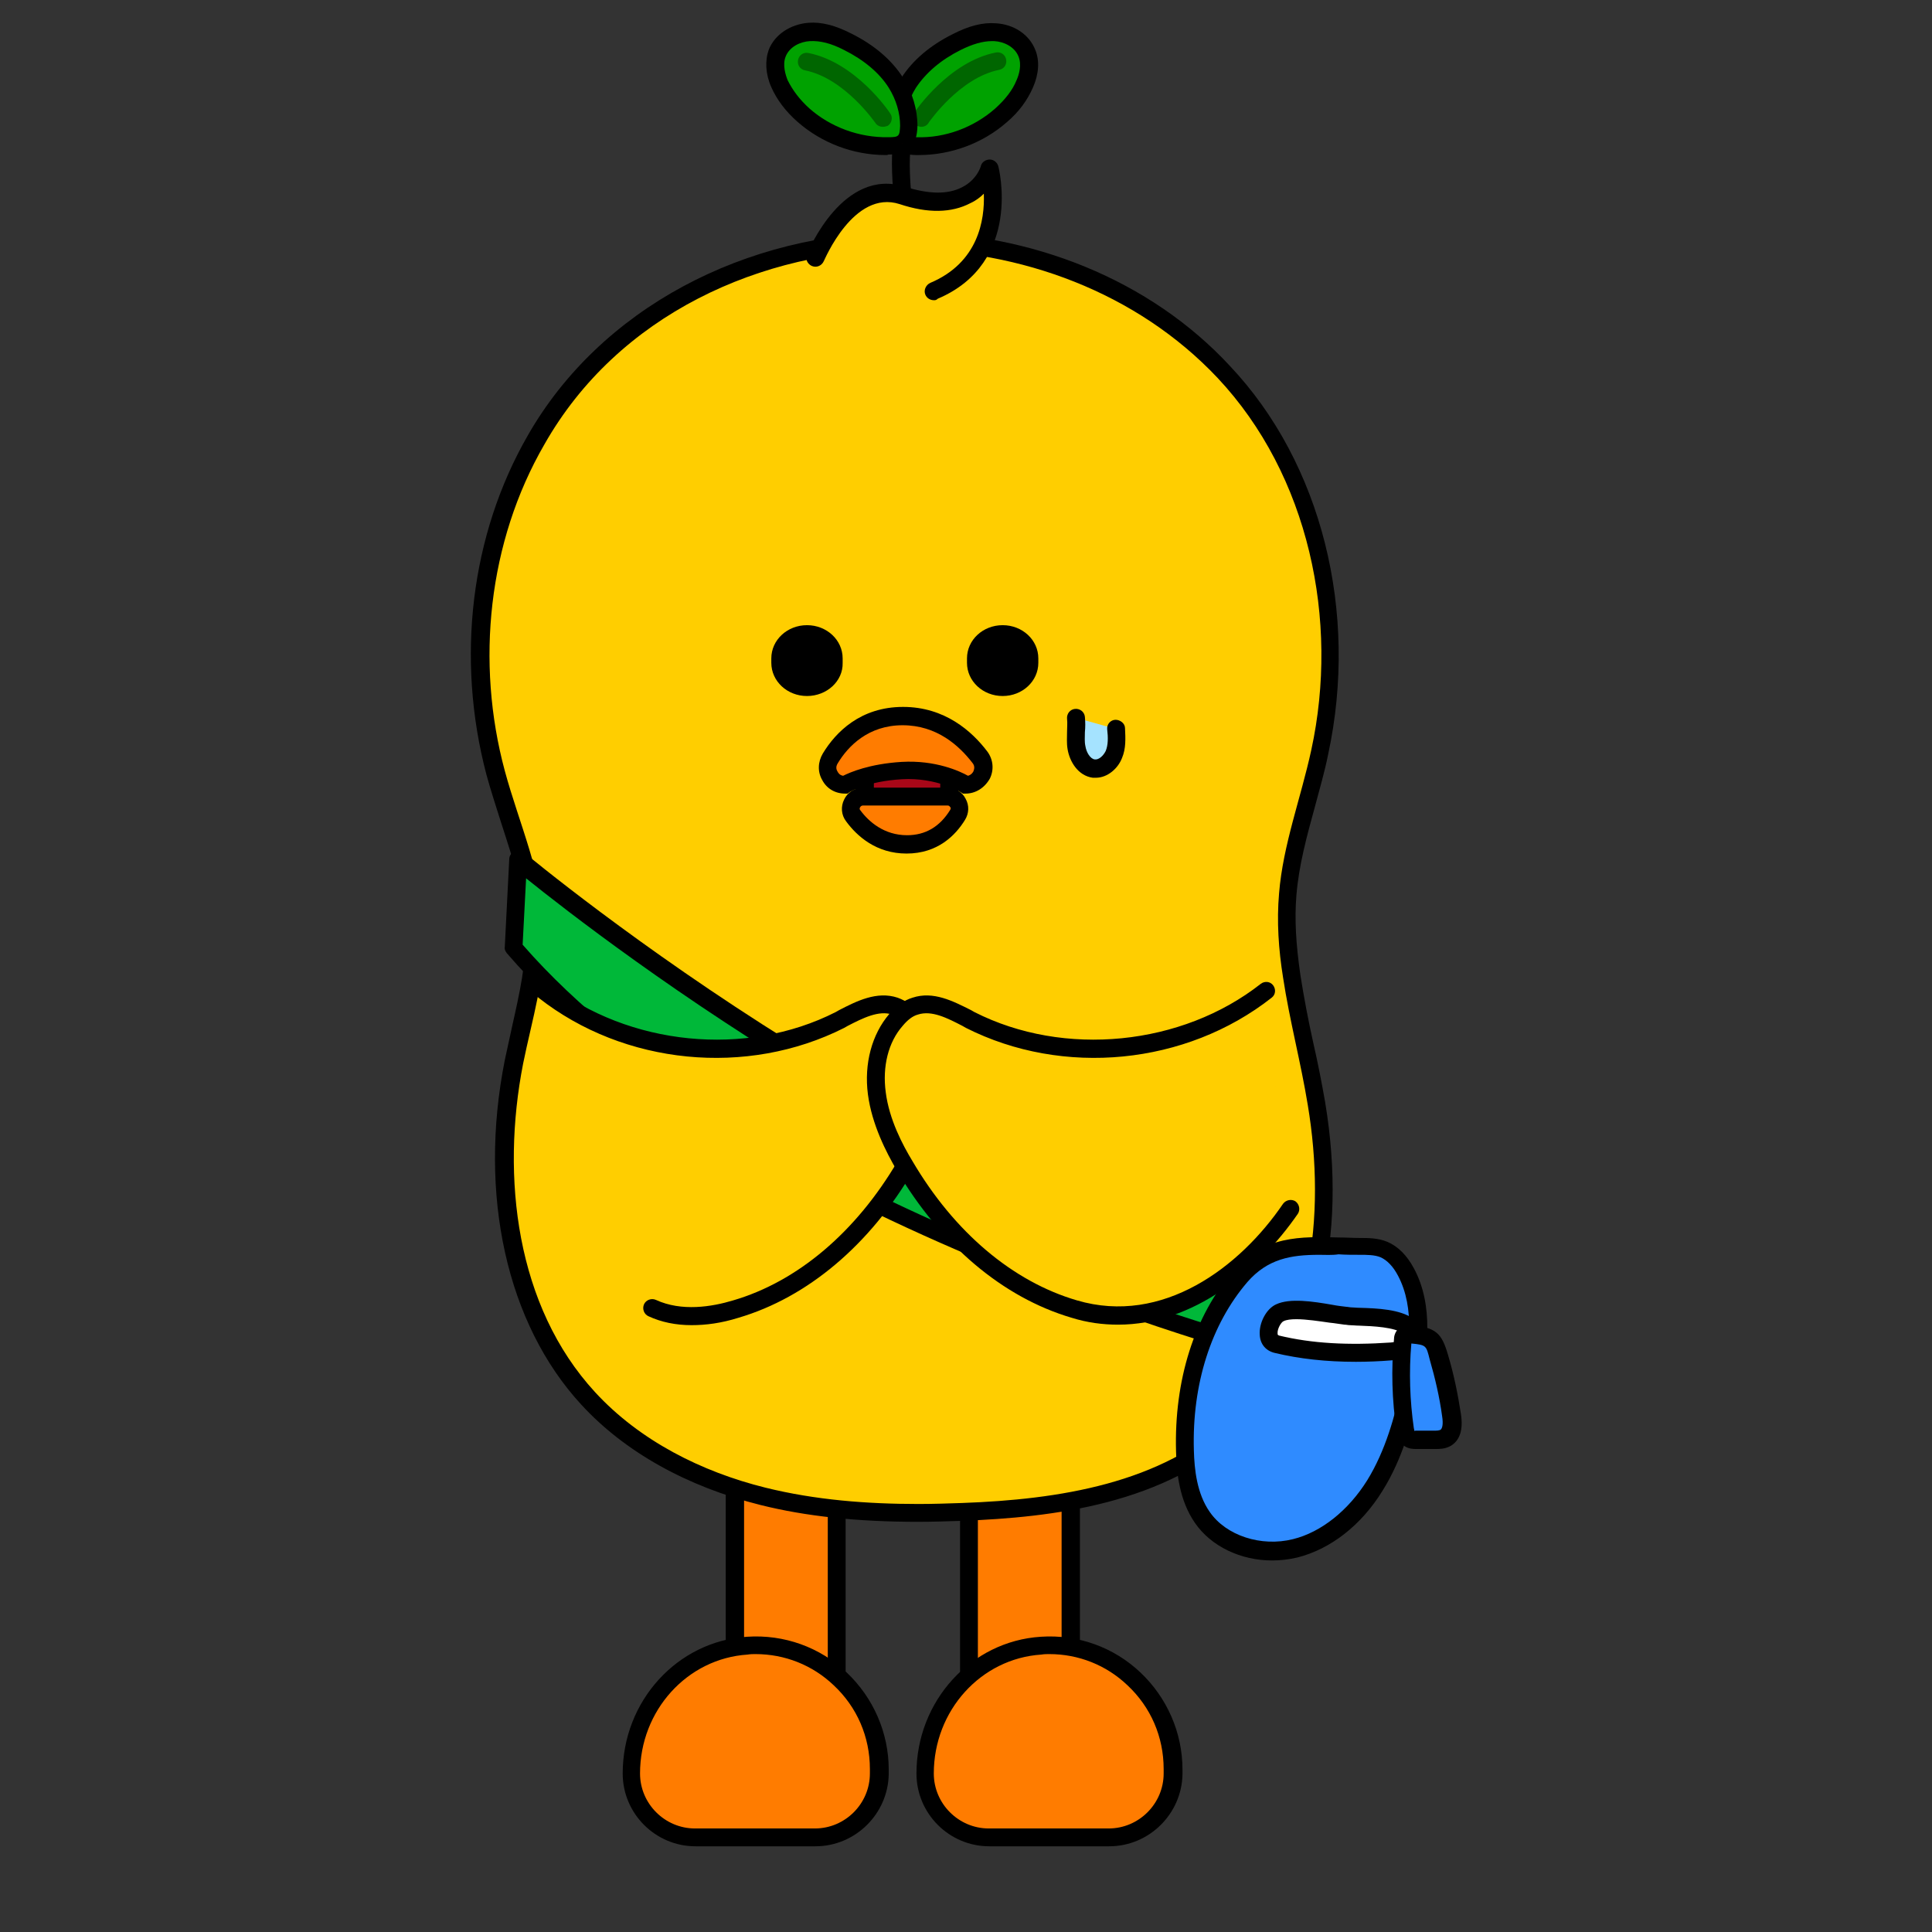 <?xml version="1.0" encoding="utf-8"?>
<!-- Generator: Adobe Illustrator 26.0.3, SVG Export Plug-In . SVG Version: 6.00 Build 0)  -->
<svg version="1.1" id="레이어_1" xmlns="http://www.w3.org/2000/svg" xmlns:xlink="http://www.w3.org/1999/xlink" x="0px"
	 y="0px" viewBox="0 0 390 390" style="enable-background:new 0 0 390 390;" xml:space="preserve">
<rect x="0" y="0" width="390" height="390" fill="#333333" stroke="none"/>
<style type="text/css">
	.st0{fill:#00A200;}
	.st1{fill:#006600;}
	.st2{fill:#FFCE00;}
	.st3{fill:#FF7C00;}
	.st4{fill-rule:evenodd;clip-rule:evenodd;}
	.st5{fill:#00B839;}
	.st6{fill:#2F8BFF;}
	.st7{fill:#FFFFFF;}
	.st8{fill:#A90718;}
	.st9{fill:#A5E3FF;}
</style>
<g>
	<g>
		<path class="st0" d="M202.1,23.3c2-1.8,3.7-3.9,4.8-6.3c0.8-2,1.2-4.2,0.5-6.2c-1-2.5-3.7-4.1-6.5-4.2s-5.4,0.8-7.8,2
			c-3.8,1.9-7.4,4.6-9.7,8.2c-1.7,2.6-2.6,5.7-2.6,8.7c0.1,3.2,1.1,4,4.1,4.1C191.1,29.7,197.4,27.4,202.1,23.3z"/>
		<path d="M185.5,31.3c-0.2,0-0.4,0-0.6,0c-4.1-0.1-5.8-1.8-5.9-5.8c-0.1-3.3,1-6.8,2.9-9.7c2.3-3.6,5.8-6.6,10.4-8.9
			c3.3-1.7,6.1-2.4,8.7-2.2c3.7,0.2,6.8,2.3,8,5.4c0.9,2.2,0.7,4.9-0.5,7.6c-1.1,2.5-2.8,4.9-5.3,7l0,0
			C198.4,28.9,192,31.3,185.5,31.3z M200.2,8.3c-1.8,0-3.9,0.6-6.3,1.8c-4,2-7,4.6-9,7.6c-1.5,2.4-2.3,5.1-2.3,7.7
			c0,2.1,0.2,2.2,2.4,2.3c5.8,0.2,11.6-2,15.9-5.8l0,0c2-1.8,3.5-3.7,4.3-5.7c0.5-1.1,1.1-3.1,0.4-4.8c-0.8-2-3-3-4.9-3.1
			C200.6,8.3,200.4,8.3,200.2,8.3z M202.1,23.3L202.1,23.3L202.1,23.3z"/>
	</g>
	<g>
		<path class="st1" d="M186,25.6c-0.3,0-0.7-0.1-1-0.3c-0.8-0.6-1-1.7-0.5-2.5c0.3-0.4,7-10.3,16.5-12.2c1-0.2,1.9,0.4,2.1,1.4
			c0.2,1-0.4,1.9-1.4,2.1c-8,1.6-14.1,10.5-14.2,10.6C187.2,25.3,186.6,25.6,186,25.6z"/>
	</g>
	<g>
		<path class="st0" d="M162.2,23.3c-2-1.8-3.7-3.9-4.8-6.3c-0.8-2-1.2-4.2-0.5-6.2c1-2.5,3.7-4.1,6.5-4.2s5.4,0.8,7.8,2
			c3.8,1.9,7.4,4.6,9.7,8.2c1.7,2.6,2.6,5.7,2.6,8.7c-0.1,3.2-1.1,4-4.1,4.1C173.1,29.7,166.9,27.4,162.2,23.3z"/>
		<path d="M178.8,31.3c-6.5,0-12.9-2.4-17.8-6.7c0,0,0,0,0,0c-2.4-2.1-4.2-4.5-5.3-7c-1.2-2.7-1.3-5.4-0.5-7.6c1.2-3,4.3-5.1,8-5.4
			c2.6-0.2,5.4,0.5,8.7,2.2c4.6,2.3,8.1,5.3,10.4,8.9c1.9,3,2.9,6.4,2.9,9.7c-0.1,4.1-1.8,5.8-5.9,5.8
			C179.2,31.3,179,31.3,178.8,31.3z M163.4,21.9c4.3,3.8,10.1,5.9,15.9,5.8c2.2,0,2.3-0.2,2.4-2.3c0-2.6-0.8-5.3-2.3-7.7
			c-1.9-3-5-5.6-9-7.6c-2.7-1.4-4.9-1.9-6.9-1.8c-1.9,0.1-4.1,1.1-4.9,3.1c-0.7,1.7,0,3.8,0.4,4.8C160,18.2,161.4,20.1,163.4,21.9
			L163.4,21.9z"/>
	</g>
	<g>
		<path class="st1" d="M178.2,25.6c-0.6,0-1.2-0.3-1.5-0.8c-0.1-0.1-6.2-9-14.2-10.6c-1-0.2-1.6-1.1-1.4-2.1c0.2-1,1.1-1.6,2.1-1.4
			c9.5,1.9,16.2,11.7,16.5,12.2c0.6,0.8,0.3,2-0.5,2.5C178.9,25.5,178.6,25.6,178.2,25.6z"/>
	</g>
	<g>
		<path class="st2" d="M183.5,49.8c0,0-2.4-14.2-1.4-20.9"/>
		<path d="M181.7,50.1c-0.1-0.6-2.4-14.5-1.4-21.5l3.6,0.6c-1,6.3,1.3,20.2,1.4,20.3L181.7,50.1z"/>
	</g>
</g>
<g>
	<g>
		<g>
			<rect x="148.4" y="274.4" class="st3" width="20.5" height="87.9"/>
		</g>
		<g>
			<path d="M170.7,364.1h-24.2v-91.5h24.2V364.1z M150.2,360.5h16.9v-84.2h-16.9V360.5z"/>
		</g>
	</g>
	<g>
		<g>
			<path class="st3" d="M177.5,357.1c0-14.4-12.1-25.9-26.7-25c-13.3,0.9-23.4,12.5-23.4,25.8v0c0,7.1,5.8,12.9,12.9,12.9h24.2
				c7.1,0,12.9-5.8,12.9-12.9V357.1z"/>
		</g>
		<g>
			<path d="M164.6,372.7h-24.2c-8.1,0-14.7-6.6-14.7-14.7c0-14.6,11-26.7,25.1-27.6c7.5-0.5,14.7,2.1,20.1,7.2
				c5.4,5.1,8.5,12.2,8.5,19.6v0.9C179.3,366.1,172.7,372.7,164.6,372.7z M152.5,333.9c-0.5,0-1,0-1.6,0.1
				c-12.2,0.8-21.7,11.3-21.7,24c0,6.1,5,11.1,11.1,11.1h24.2c6.1,0,11.1-5,11.1-11.1v-0.9c0-6.5-2.6-12.5-7.3-16.9
				C164,336.1,158.4,333.9,152.5,333.9z"/>
		</g>
	</g>
</g>
<g>
	<g>
		<g>
			<rect x="195.6" y="272.8" class="st3" width="20.5" height="88.1"/>
		</g>
		<g>
			<path d="M218,362.7h-24.2V271H218V362.7z M197.4,359h16.9v-84.5h-16.9V359z"/>
		</g>
	</g>
	<g>
		<g>
			<path class="st3" d="M236.8,357.1c0-14.4-12.1-25.9-26.7-25c-13.3,0.9-23.4,12.5-23.4,25.8v0c0,7.1,5.8,12.9,12.9,12.9h24.2
				c7.1,0,12.9-5.8,12.9-12.9V357.1z"/>
		</g>
		<g>
			<path d="M223.9,372.7h-24.2c-8.1,0-14.7-6.6-14.7-14.7c0-14.6,11-26.7,25.1-27.6c7.5-0.5,14.7,2.1,20.1,7.2
				c5.4,5.1,8.5,12.2,8.5,19.6v0.9C238.6,366.1,232,372.7,223.9,372.7z M211.8,333.9c-0.5,0-1,0-1.6,0.1
				c-12.2,0.8-21.7,11.3-21.7,24c0,6.1,5,11.1,11.1,11.1h24.2c6.1,0,11.1-5,11.1-11.1v-0.9c0-6.5-2.6-12.5-7.3-16.9
				C223.3,336.1,217.7,333.9,211.8,333.9z"/>
		</g>
	</g>
</g>
<g>
	<g>
		<g>
			<path class="st2" d="M185.3,305.4c-12.2,0-22.2-1.1-31.4-3.4c-14.5-3.6-26.7-10.5-35.3-19.8c-14.6-15.9-20.2-41.3-14.9-67.9
				c0.4-2.3,1-4.5,1.5-6.8c1.5-6.5,3-13.1,2.8-19.7c-0.2-7.5-2.5-14.6-5-22.1c-1-3.2-2.1-6.5-3-9.7c-6.2-23-3.2-47.6,8.2-67.3
				c14.2-24.7,42.8-40.1,74.5-40.1c25.2,0,48.7,9.7,64.5,26.5c18,19.2,25.4,48.6,19.3,76.7c-0.7,3.4-1.7,6.9-2.6,10.2
				c-1.6,6-3.4,12.2-3.9,18.5c-0.4,4.9-0.2,10.2,0.8,16.6c0.7,4.6,1.7,9.3,2.6,13.8c0.8,3.9,1.7,8,2.4,12c4.5,27.1-1.3,50.6-16,64.6
				c-15.3,14.6-37.7,17.2-55.5,17.8C191.2,305.3,188.3,305.4,185.3,305.4z"/>
		</g>
	</g>
	<g>
		<g>
			<path d="M182.6,50.4c23.4,0,46.9,8.6,63.2,25.9c18.4,19.6,24.6,48.9,18.9,75.1c-2.1,9.7-5.7,19.1-6.5,28.9
				c-0.5,5.7-0.1,11.4,0.8,17c1.3,8.6,3.6,17.2,5,25.8c3.7,22.2,0.9,47.4-15.4,63c-14.1,13.4-34.9,16.6-54.4,17.3
				c-2.9,0.1-5.9,0.2-8.8,0.2c-10.4,0-20.8-0.8-30.9-3.3c-12.9-3.2-25.4-9.5-34.4-19.3c-15.9-17.3-19-43.3-14.5-66.3
				c1.8-8.9,4.6-17.8,4.3-26.9c-0.3-11.1-5.1-21.5-8-32.2c-5.9-21.9-3.4-46.2,8-65.9C124.7,63.6,153.6,50.4,182.6,50.4 M182.6,46.8
				c-32.4,0-61.5,15.7-76,41C95,107.9,92,132.9,98.2,156.4c0.9,3.3,2,6.6,3,9.8c2.4,7.4,4.7,14.3,4.9,21.6
				c0.2,6.4-1.2,12.6-2.7,19.3c-0.5,2.3-1,4.6-1.5,6.9c-5.4,27.2,0.4,53.2,15.4,69.5c8.8,9.6,21.4,16.6,36.2,20.3
				c9.2,2.3,19.6,3.4,31.8,3.4c2.8,0,5.8-0.1,9-0.2c18.1-0.7,41-3.3,56.7-18.3c15.1-14.4,21.1-38.5,16.5-66.2c-0.7-4-1.5-8.1-2.4-12
				c-1-4.5-1.9-9.2-2.6-13.7c-0.9-6.2-1.2-11.3-0.8-16.1c0.5-6.1,2.1-11.9,3.8-18.1c0.9-3.4,1.9-6.8,2.6-10.3
				c6.2-28.7-1.3-58.8-19.8-78.4C232.3,56.6,208.3,46.8,182.6,46.8L182.6,46.8z"/>
		</g>
	</g>
</g>
<g>
	<g>
		<g>
			<g>
				<g>
					<g>
						<path class="st4" d="M202.4,140.5L202.4,140.5c-4,0-7.2-3-7.2-6.7v-0.9c0-3.7,3.2-6.7,7.2-6.7c4,0,7.2,3,7.2,6.7v0.9
							C209.6,137.5,206.4,140.5,202.4,140.5"/>
					</g>
				</g>
			</g>
			<g>
				<g>
					<g>
						<path class="st4" d="M162.9,140.5L162.9,140.5c-4,0-7.2-3-7.2-6.7v-0.9c0-3.7,3.2-6.7,7.2-6.7s7.2,3,7.2,6.7v0.9
							C170.2,137.5,166.9,140.5,162.9,140.5"/>
					</g>
				</g>
			</g>
		</g>
	</g>
</g>
<g>
	<g>
		<g>
			<path class="st5" d="M104.5,173.6c0,0,88.8,74.7,161.6,81.6c0,0-0.9,13.7-4.6,19.2c0,0-110.1-27.6-157.9-83.1L104.5,173.6z"/>
		</g>
		<g>
			<path d="M261.5,276.2c-0.1,0-0.3,0-0.4-0.1c-1.1-0.3-111.2-28.4-158.8-83.7c-0.3-0.4-0.5-0.8-0.4-1.3l0.9-17.7
				c0-0.7,0.5-1.3,1.1-1.6c0.6-0.3,1.4-0.2,1.9,0.3c0.9,0.7,89.3,74.5,160.6,81.2c1,0.1,1.7,0.9,1.6,1.9c0,0.6-1,14.3-4.9,20.1
				C262.7,275.9,262.1,276.2,261.5,276.2z M105.5,190.7c44.3,50.8,142.6,78.3,155.2,81.6c2-4,3.1-11.3,3.5-15.5
				c-64.9-7.1-142.5-67-158-79.5L105.5,190.7z"/>
		</g>
	</g>
	<g>
		<g>
			<path class="st6" d="M274.5,251.7c1.7,0,3.4,0,4.9,0.7c2,0.8,3.4,2.6,4.4,4.5c3.7,7,2.6,15.6,0.9,23.4
				c-1.5,6.8-3.5,13.7-7.2,19.7c-3.7,6-9.3,11-16.1,12.7c-6.8,1.7-14.8-0.5-18.8-6.3c-2.7-3.8-3.4-8.7-3.5-13.4
				c-0.4-12.6,2.9-25.8,11.2-35.3C257.1,250,265.2,251.7,274.5,251.7z"/>
		</g>
		<g>
			<path d="M256.8,315c-6.3,0-12.3-2.8-15.6-7.6c-3.1-4.5-3.7-10-3.8-14.4c-0.4-14.4,3.7-27.4,11.6-36.5c6.2-7.1,13.5-6.9,21.3-6.7
				c1.4,0,2.8,0.1,4.2,0.1c1.7,0,3.7,0,5.6,0.8c2.1,0.9,3.9,2.7,5.3,5.3c4.1,7.6,2.8,16.8,1.1,24.7c-1.4,6.4-3.4,13.8-7.4,20.2
				c-4.3,7-10.5,11.8-17.2,13.5C260.2,314.8,258.5,315,256.8,315z M266.3,253.3c-5.7,0-10.4,0.8-14.5,5.5
				c-7.3,8.5-11.2,20.6-10.8,34c0.1,3.8,0.6,8.7,3.2,12.4c3.3,4.8,10.4,7.1,16.8,5.5c5.7-1.4,11.2-5.8,15-11.9
				c3.7-6,5.6-13,6.9-19.1c1.6-7.3,2.8-15.6-0.7-22.2c-1-1.9-2.2-3.1-3.5-3.7c-1.2-0.5-2.8-0.5-4.2-0.5h0c-1.5,0-2.9,0-4.3-0.1
				C268.9,253.4,267.5,253.3,266.3,253.3z"/>
		</g>
	</g>
	<g>
		<g>
			<path class="st7" d="M271.6,265.7c-3.8-0.4-10.2-2-13.2-0.6c-2.1,0.9-3.6,5.6-0.6,6.3c7.5,1.8,15.4,2,23.1,1.5
				c2.9-0.2,6.9-2.6,3.4-5.1c-2.8-2-8.6-1.8-11.8-2C272.2,265.7,271.9,265.7,271.6,265.7z"/>
		</g>
		<g>
			<path d="M273.7,274.9c-6,0-11.4-0.6-16.4-1.8c-1.7-0.4-2.9-1.7-3-3.6c-0.2-2.4,1.3-5.3,3.3-6.2c2.8-1.3,7.4-0.6,11.4,0.1
				c1,0.2,2,0.3,2.8,0.4c0.3,0,0.6,0.1,0.8,0.1c0.5,0,1.2,0.1,1.9,0.1c3.6,0.1,8.1,0.3,10.8,2.2c2.3,1.7,2.3,3.5,2,4.4
				c-0.7,2.3-3.8,3.8-6.3,4C278.5,274.8,276,274.9,273.7,274.9z M261.7,266.3c-1.1,0-2,0.1-2.6,0.4c-0.5,0.2-1.3,1.6-1.2,2.5
				c0,0.3,0.1,0.3,0.3,0.4c6.6,1.6,14,2,22.6,1.4c1.5-0.1,2.9-0.9,3.1-1.3c0,0.1-0.2-0.2-0.6-0.5c-1.8-1.3-6.1-1.5-8.9-1.6
				c-0.7,0-1.4-0.1-2-0.1c-0.3,0-0.6-0.1-1-0.1l0,0c-0.9-0.1-1.9-0.3-3-0.4C266.3,266.7,263.7,266.3,261.7,266.3z"/>
		</g>
	</g>
	<g>
		<g>
			<path class="st6" d="M284.6,269.3c-0.4,0-0.9-0.1-1.2,0.2c-0.2,0.2-0.3,0.6-0.3,0.9c-0.6,6-0.4,12.1,0.5,18.1
				c0.1,0.7,0.3,1.4,0.8,1.8c0.4,0.3,0.9,0.3,1.4,0.3c1.2,0,2.4,0,3.6,0c0.8,0,1.6,0,2.3-0.4c1.5-0.9,1.5-3,1.2-4.6
				c-0.6-4-1.4-7.8-2.6-11.7C289.4,270.1,288.8,269.7,284.6,269.3z"/>
		</g>
		<g>
			<path d="M289.8,292.5c-0.1,0-0.2,0-0.3,0l-3.6,0c-0.6,0-1.5,0-2.4-0.6c-1.3-0.9-1.5-2.3-1.6-3.1c-0.9-6.1-1.1-12.4-0.5-18.5
				c0-0.4,0.1-1.3,0.9-2.1c0.9-0.9,2.1-0.8,2.6-0.7c0,0,0,0,0,0c4.9,0.5,6.1,1.5,7.4,6c1.2,4,2,8,2.6,11.9c0.5,3.2-0.2,5.4-2.1,6.5
				C291.7,292.5,290.6,292.5,289.8,292.5z M284.9,271.2c-0.5,5.8-0.3,11.5,0.5,17.1c0.1,0.3,0.1,0.5,0.1,0.6c0-0.1,0.2-0.1,0.3-0.1
				l3.6,0c0.5,0,1.1,0,1.4-0.2c0.3-0.2,0.6-1,0.3-2.8c-0.5-3.7-1.4-7.6-2.5-11.4C287.9,271.6,287.9,271.5,284.9,271.2z"/>
		</g>
	</g>
</g>
<g>
	<g>
		<path class="st2" d="M164.6,52.1c0,0,6.5-16.1,17.5-12.5c14.6,4.7,17.6-5.4,17.6-5.4s4.8,17.9-11.2,24.6"/>
	</g>
	<g>
		<path d="M188.5,60.6c-0.7,0-1.4-0.4-1.7-1.1c-0.4-0.9,0.1-2,1-2.4c9.7-4.1,11-12.7,10.8-18c-0.7,0.7-1.6,1.4-2.7,1.9
			c-3.8,2-8.6,2.1-14.3,0.2c-9.3-3-15.2,11.4-15.3,11.5c-0.4,0.9-1.4,1.4-2.4,1c-0.9-0.4-1.4-1.4-1-2.4c0.3-0.7,7.3-17.6,19.8-13.6
			c4.8,1.5,8.6,1.6,11.5,0.1c3-1.5,3.8-4.2,3.8-4.3c0.2-0.8,1-1.3,1.8-1.3c0.8,0,1.5,0.6,1.7,1.3c0.1,0.2,5,19.5-12.2,26.8
			C189,60.6,188.8,60.6,188.5,60.6z"/>
	</g>
</g>
<g>
	<g>
		<path class="st2" d="M109.7,200c16.6,13.1,40.9,15.4,59.8,5.9c3.5-1.8,7.3-4,11.1-2.7c1.5,0.5,2.8,1.6,3.9,2.8
			c3.4,4,4.5,9.6,3.9,14.8c-0.7,5.2-2.9,10.1-5.6,14.6c-7.7,13.2-19.5,24.6-34.2,29c-5.5,1.6-11.6,2.2-16.9-0.2"/>
	</g>
	<g>
		<path d="M139.6,267.5c-3.2,0-6.1-0.6-8.7-1.8c-0.9-0.4-1.3-1.5-0.9-2.4c0.4-0.9,1.5-1.3,2.4-0.9c5.2,2.4,11.3,1.4,15.6,0.1
			c13-3.8,24.8-13.8,33.2-28.1c3.2-5.4,4.8-9.7,5.4-13.9c0.7-5.2-0.6-10.1-3.4-13.4c-1-1.2-2-1.9-3.1-2.3c-2.7-0.9-5.9,0.7-9,2.3
			l-0.7,0.4c-19.6,9.9-44.4,7.5-61.7-6.1c-0.8-0.6-0.9-1.8-0.3-2.5c0.6-0.8,1.8-0.9,2.5-0.3c16,12.5,39.7,14.9,57.8,5.7l0.7-0.4
			c3.5-1.8,7.6-3.9,11.8-2.5c1.7,0.6,3.2,1.7,4.7,3.3c3.5,4.1,5.1,10,4.3,16.2c-0.8,6.1-3.7,11.7-5.8,15.3
			c-8.8,15.1-21.4,25.7-35.3,29.8C145.6,267.1,142.5,267.5,139.6,267.5z"/>
	</g>
</g>
<g>
	<g>
		<path class="st2" d="M255.5,200c-16.6,13.1-40.9,15.4-59.8,5.9c-3.5-1.8-7.3-4-11.1-2.7c-1.5,0.5-2.8,1.6-3.9,2.8
			c-3.4,4-4.5,9.6-3.9,14.8c0.7,5.2,2.9,10.1,5.6,14.6c7.7,13.2,19.5,24.6,34.2,29c17.7,5.2,34-6.1,43.6-20.2"/>
	</g>
	<g>
		<path d="M225.7,267.4c-3.1,0-6.2-0.4-9.4-1.4c-13.9-4.1-26.4-14.7-35.3-29.8c-2.1-3.6-5-9.2-5.8-15.3c-0.8-6.2,0.8-12.1,4.3-16.2
			c1.4-1.6,3-2.8,4.7-3.3c4.2-1.4,8.2,0.7,11.8,2.5l0.7,0.4c18.1,9.2,41.9,6.8,57.8-5.7c0.8-0.6,1.9-0.5,2.5,0.3
			c0.6,0.8,0.5,1.9-0.3,2.5c-17.3,13.6-42.1,16-61.7,6.1l-0.7-0.4c-3.1-1.6-6.2-3.2-9-2.3c-1.1,0.3-2.1,1.1-3.1,2.3
			c-2.9,3.3-4.1,8.2-3.4,13.4c0.7,5.5,3.4,10.6,5.4,13.9c8.4,14.3,20.2,24.3,33.2,28.1c17.3,5.1,32.9-6.7,41.6-19.5
			c0.6-0.8,1.7-1,2.5-0.5c0.8,0.6,1,1.7,0.5,2.5C254,256.6,240.9,267.4,225.7,267.4z"/>
	</g>
</g>
<g>
	<g>
		<g>
			<rect x="174.6" y="152.5" class="st8" width="17.1" height="10.5"/>
		</g>
		<g>
			<path d="M193.4,164.9h-20.7v-14.2h20.7V164.9z M176.4,161.3h13.4v-6.9h-13.4V161.3z"/>
		</g>
	</g>
	<g>
		<g>
			<path class="st3" d="M191.2,160.8c1.9,0,3.1,2.1,2.1,3.7c-1.7,2.7-4.8,5.9-10.2,5.9c-5.3,0-8.8-3.1-10.8-5.8
				c-1.2-1.6,0-3.9,2-3.9H191.2z"/>
		</g>
		<g>
			<path d="M183,172.3c-6.1,0-10-3.5-12.2-6.5c-1-1.3-1.1-3-0.4-4.4c0.7-1.5,2.2-2.4,3.8-2.4h17c1.5,0,3,0.8,3.7,2.2
				c0.8,1.4,0.7,3-0.1,4.3C192.9,168.6,189.3,172.3,183,172.3z M174.2,162.6c-0.3,0-0.5,0.2-0.6,0.4c-0.1,0.2-0.1,0.4,0.1,0.6
				c1.7,2.3,4.8,5,9.4,5c3.7,0,6.6-1.7,8.7-5.1c0.2-0.3,0.1-0.5,0-0.6c-0.1-0.1-0.2-0.3-0.5-0.3H174.2z"/>
		</g>
	</g>
	<g>
		<g>
			<path class="st3" d="M170.5,158.4c-2.7,0-4.4-3-3-5.3c2.4-3.9,6.9-8.5,14.7-8.5c7.6,0,12.6,4.4,15.5,8.3c1.7,2.3,0.1,5.6-2.8,5.6
				c0,0-5.1-3.4-12.9-2.9S170.5,158.4,170.5,158.4z"/>
		</g>
		<g>
			<path d="M194.9,160.2h-0.5l-0.5-0.3c0,0-4.8-3-11.8-2.6c-7.1,0.4-10.6,2.6-10.6,2.6l-0.4,0.3l-0.5,0c-2,0-3.7-1-4.6-2.7
				c-1-1.7-0.9-3.7,0.1-5.4c2.6-4.3,7.6-9.4,16.2-9.4c8.4,0,13.9,4.9,17,9c1.2,1.6,1.4,3.7,0.5,5.5
				C198.7,159.1,196.9,160.2,194.9,160.2z M182.2,146.4c-6.9,0-11,4.2-13.1,7.7c-0.5,0.8-0.2,1.4,0,1.7c0.1,0.2,0.4,0.7,1.1,0.8
				c1.4-0.7,5.3-2.4,11.8-2.8c6.9-0.4,11.8,1.9,13.4,2.8c0.7-0.2,1-0.7,1.1-0.9c0.1-0.3,0.4-1-0.2-1.7
				C193.6,150.5,189.1,146.4,182.2,146.4z"/>
		</g>
	</g>
</g>
<g>
	<g>
		<path class="st9" d="M217.2,144.9c0.2,2-0.2,4,0.1,6c0.3,2,1.5,4,3.5,4.3c1.7,0.2,3.4-1.2,4.1-2.8s0.6-3.5,0.5-5.2"/>
	</g>
	<g>
		<path d="M221.2,157c-0.2,0-0.4,0-0.6,0c-3-0.4-4.7-3.3-5.1-5.8c-0.2-1.2-0.1-2.4-0.1-3.5c0-0.9,0.1-1.7,0-2.6
			c-0.1-1,0.6-1.9,1.6-2c1-0.1,1.9,0.6,2,1.6c0.1,1.1,0.1,2.1,0,3.1c0,1-0.1,1.9,0.1,2.8c0.2,1.3,1,2.6,1.9,2.7
			c0.8,0.1,1.7-0.7,2.2-1.7c0.5-1.2,0.5-2.7,0.3-4.4c-0.1-1,0.7-1.9,1.7-1.9c0.9,0,1.9,0.7,1.9,1.7c0.1,2.1,0.2,4.1-0.6,6
			C225.7,155.1,223.6,157,221.2,157z"/>
	</g>
</g>
</svg>
